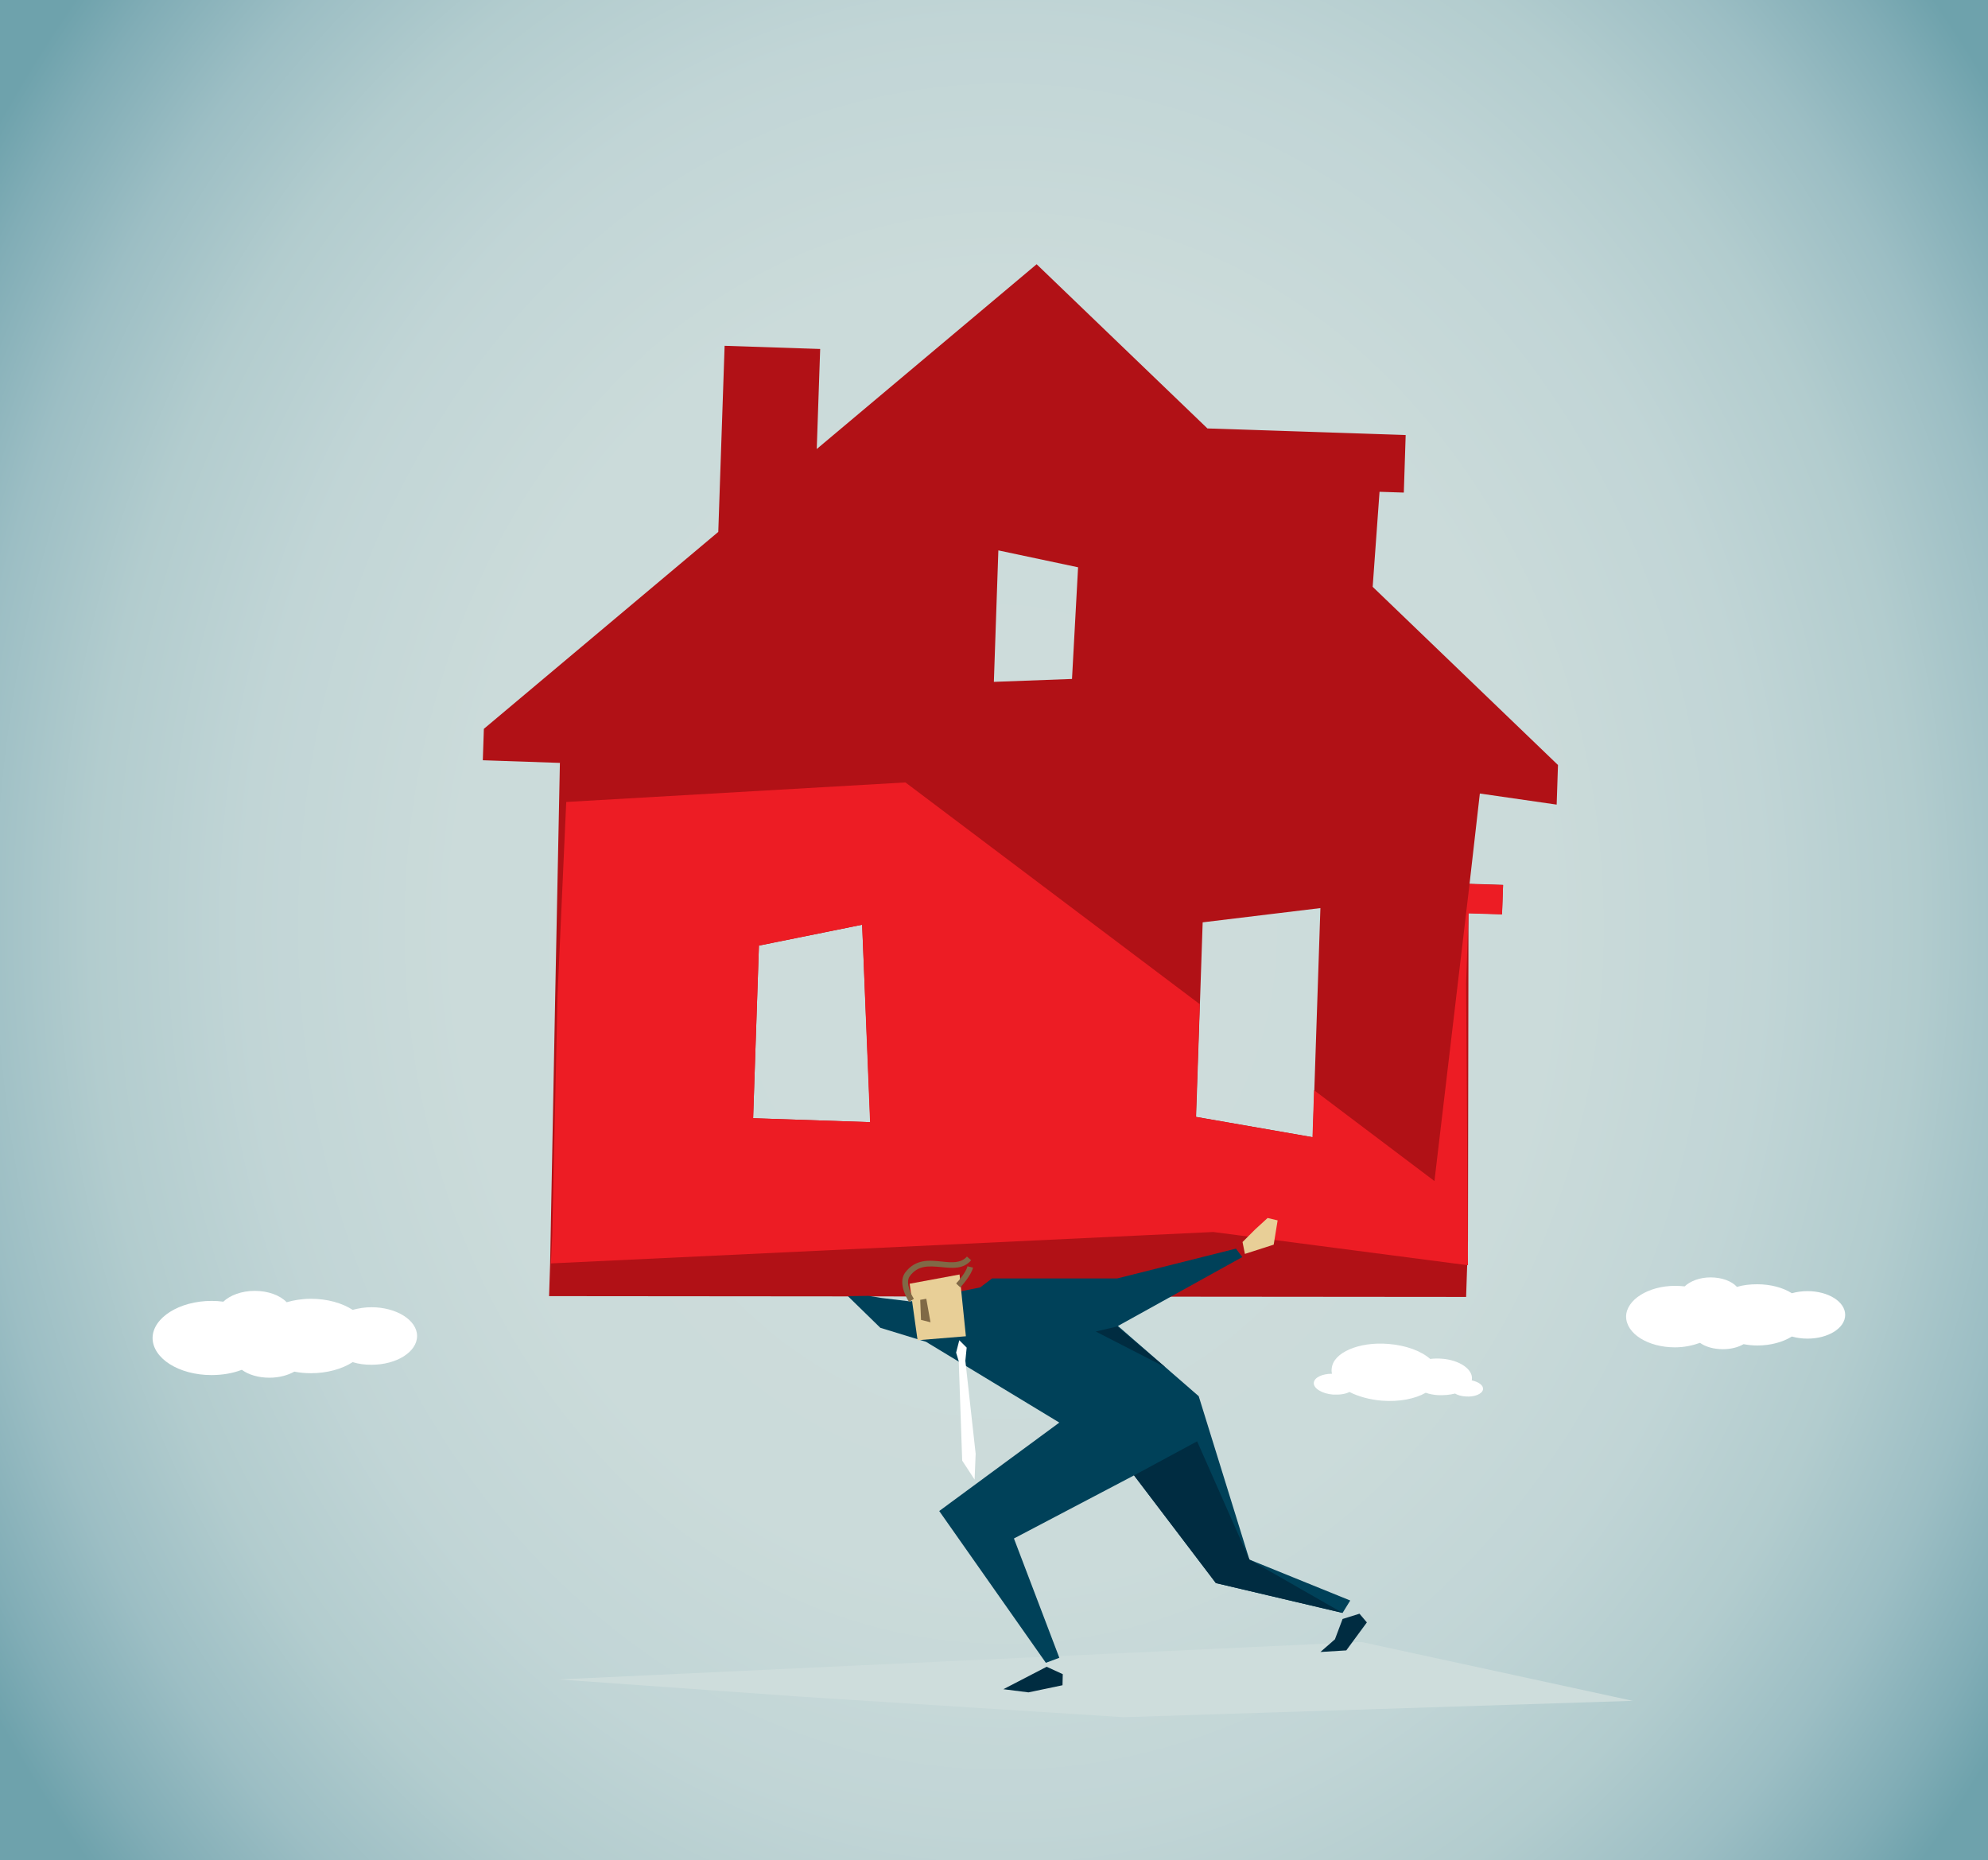 <?xml version="1.0" encoding="utf-8"?>
<!-- Generator: Adobe Illustrator 19.0.0, SVG Export Plug-In . SVG Version: 6.00 Build 0)  -->
<svg version="1.1" id="Í_xBC__xB2_ã_x5F_1" xmlns="http://www.w3.org/2000/svg" xmlns:xlink="http://www.w3.org/1999/xlink"
	 x="0px" y="0px" viewBox="0 0 753.1 704.7" style="enable-background:new 0 0 753.1 704.7;" xml:space="preserve">
<rect x="0" y="0" width="753.1" height="704.7" fill="#333333" stroke="none"/>
<style type="text/css">
	.st0{fill:url(#SVGID_1_);}
	.st1{fill:#FFFFFF;}
	.st2{fill:#CEDDDC;}
	.st3{fill:#B11116;}
	.st4{fill:#ED1C24;}
	.st5{fill:#004159;}
	.st6{fill:#E8CF97;}
	.st7{fill:#002C41;}
	.st8{fill:#806946;}
</style>
<g>
	
		<radialGradient id="SVGID_1_" cx="1492.251" cy="12932.678" r="176.966" fx="1493.741" fy="12932.497" gradientTransform="matrix(0 3.09 2.588 0 -33089.207 -4261.938)" gradientUnits="userSpaceOnUse">
		<stop  offset="0" style="stop-color:#CEDDDC"/>
		<stop  offset="0.452" style="stop-color:#CBDBDA"/>
		<stop  offset="0.628" style="stop-color:#C1D5D6"/>
		<stop  offset="0.756" style="stop-color:#B2CCCE"/>
		<stop  offset="0.861" style="stop-color:#9CBEC4"/>
		<stop  offset="0.95" style="stop-color:#81ADB6"/>
		<stop  offset="1" style="stop-color:#6EA2AC"/>
	</radialGradient>
	<rect class="st0" width="753.1" height="704.7"/>
	<g>
		<g>
			<path class="st1" d="M80.2,492.8c1.5,0,3,0.1,4.4,0.3c2.5-2.4,6.9-4.1,11.9-4.1c5.1,0,9.6,1.7,12.1,4.3c2.8-0.8,5.9-1.3,9.2-1.3
				c6.2,0,11.8,1.6,15.8,4.2c2.2-0.6,4.6-1,7.1-1c9.5,0,17.3,4.9,17.3,10.9c0,6-7.7,10.9-17.3,10.9c-2.5,0-4.9-0.3-7.1-1
				c-4,2.6-9.7,4.2-15.8,4.2c-2.2,0-4.3-0.2-6.3-0.6c-2.5,1.4-5.8,2.3-9.4,2.3c-4.2,0-7.9-1.1-10.5-3c-3.3,1.3-7.3,2-11.5,2
				c-12.3,0-22.3-6.3-22.3-14.1C57.9,499.2,67.9,492.8,80.2,492.8z"/>
		</g>
		<g>
			<path class="st1" d="M634.6,487.1c1.2,0,2.5,0.1,3.6,0.2c2.1-2,5.7-3.4,9.8-3.4c4.3,0,8,1.4,10,3.6c2.3-0.7,4.9-1,7.7-1
				c5.1,0,9.8,1.3,13.1,3.4c1.8-0.5,3.8-0.8,5.9-0.8c7.9,0,14.3,4,14.3,9c0,5-6.4,9-14.3,9c-2.1,0-4.1-0.3-5.9-0.8
				c-3.4,2.1-8,3.4-13.1,3.4c-1.8,0-3.5-0.2-5.2-0.5c-2.1,1.2-4.8,1.9-7.8,1.9c-3.5,0-6.6-0.9-8.7-2.4c-2.8,1-6,1.7-9.5,1.7
				c-10.2,0-18.5-5.2-18.5-11.7C616.1,492.4,624.4,487.1,634.6,487.1z"/>
		</g>
		<g>
			<path class="st1" d="M504.6,520.4c-0.2-0.7-0.2-1.4-0.1-2.1c0.6-5.9,10.2-10.1,21.4-9.2c6.7,0.5,12.5,2.7,15.9,5.7
				c1.4-0.2,2.9-0.2,4.4-0.1c6.7,0.5,11.8,4,11.4,7.8c0,0.1,0,0.3-0.1,0.4c2.7,0.6,4.5,1.9,4.3,3.4c-0.2,1.7-3.2,3-6.6,2.7
				c-1.6-0.1-3-0.5-4-1.1c-1.9,0.5-4.2,0.7-6.5,0.6c-1.6-0.1-3.2-0.4-4.6-0.9c-4,2.3-10,3.5-16.6,3c-4.7-0.4-9-1.6-12.3-3.3
				c-1.5,0.8-3.7,1.1-6.1,1c-4.3-0.3-7.6-2.4-7.4-4.5C497.9,521.8,500.9,520.4,504.6,520.4z"/>
		</g>
	</g>
	<polygon class="st2" points="618.5,644.3 425.7,650.5 304.4,642.8 211.7,636.2 515.7,622 	"/>
	<g>
		<path class="st3" d="M556.3,345.9l12.7,0.4l0.4-11.1l-12.7-0.4l3.9-34.2l29.1,4.2l0.5-15L520,222.3l2.6-36l9.2,0.3l0.7-21.8
			l-75.1-2.5l0,0l-64.7-62.2l-83.3,70l1.3-37.9l-36.2-1.2l-2.4,70.5l-88.8,74.6l-0.4,11.9l29.2,1l-1.8,89.5l-1.9,100.2l-0.4,12.3
			l347.4,0.3l0.7-21.1L556.3,345.9z M500.2,344l-2.9,86.8l-44.2-7.7l2.5-73.7L500.2,344z M408.4,214.9l-2.3,42.3l-29.6,1.1l1.7-49.8
			L408.4,214.9z M329.7,425.1l-44.4-1.5l2.2-65.4l39.1-7.9L329.7,425.1z"/>
		<path class="st4" d="M555.4,372.4l0.9-26.4l12.7,0.4l0.4-11.1l-12.7-0.4l-13.3,112.5L497.8,413l-0.6,17.8l-44.2-7.7l1.5-42.7
			l-111.5-84l-128.5,7.4l-3.3,73.5l-2,90.6l-0.5,10.7l250.9-11.9l96.5,12.6L555.4,372.4z M285.3,423.6l2.2-65.4l39.1-7.9l3,74.8
			L285.3,423.6z"/>
	</g>
	<g>
		<polygon class="st5" points="473.3,590.8 454.1,528.9 423.5,502.3 470.6,476.2 468.2,473 423.2,484.3 375.8,484.3 371.3,487.7 
			344.8,493 334,491.7 329.1,490.9 321.2,491 333.5,503 350.8,508.3 401.3,538.9 355.8,572.4 396.2,629.9 401.3,628 384.1,582.8 
			429.6,558.9 460.6,599.7 508.6,611 511.5,606.3 		"/>
		<polygon class="st6" points="471.6,475 482.5,471.5 484,462.3 480.2,461.4 475.5,465.7 470.7,470.5 		"/>
		<polygon class="st7" points="415.1,504.4 423.2,502.5 441.4,517.9 		"/>
		<polygon class="st7" points="429.6,558.9 453.5,546 473.3,590.8 508.6,611 460.6,599.7 		"/>
		<polygon class="st7" points="508.6,613.3 505.7,621 500.2,625.8 510,625.2 517.8,614.6 515,611.3 		"/>
		<polygon class="st7" points="396.5,631.4 380.1,639.9 389.6,641.1 402.5,638.4 402.6,634.2 		"/>
		<g>
			<polygon class="st1" points="363.4,507.7 362.2,512.4 363.2,515.7 364.5,553.3 369.2,560.5 369.6,550.7 365.7,515.5 366.2,510.5 
							"/>
			<g>
				<polygon class="st6" points="344.6,486.3 363.5,482.8 365.9,506.2 347.6,507.7 				"/>
				<g>
					<g>
						<path class="st8" d="M344.4,493.2l1.8-1.2c-1-1.5-3.3-6.1-1.6-8.5c3.2-4.4,7.5-3.9,12-3.5c4.1,0.4,8.3,0.9,11.3-2.6l-1.6-1.4
							c-2.3,2.6-5.7,2.3-9.5,1.9c-4.7-0.5-10-1.1-14,4.3C339.9,486.4,344.2,493,344.4,493.2z"/>
					</g>
					<g>
						<path class="st8" d="M363.8,487.7c0.4-0.5,4.1-4.5,4.8-7.5l-2.1-0.5c-0.5,2.1-3.2,5.4-4.3,6.5L363.8,487.7z"/>
					</g>
				</g>
				<polygon class="st8" points="350.9,492 352.5,500.9 348.9,500 348.6,492.4 				"/>
			</g>
		</g>
	</g>
</g>
</svg>
